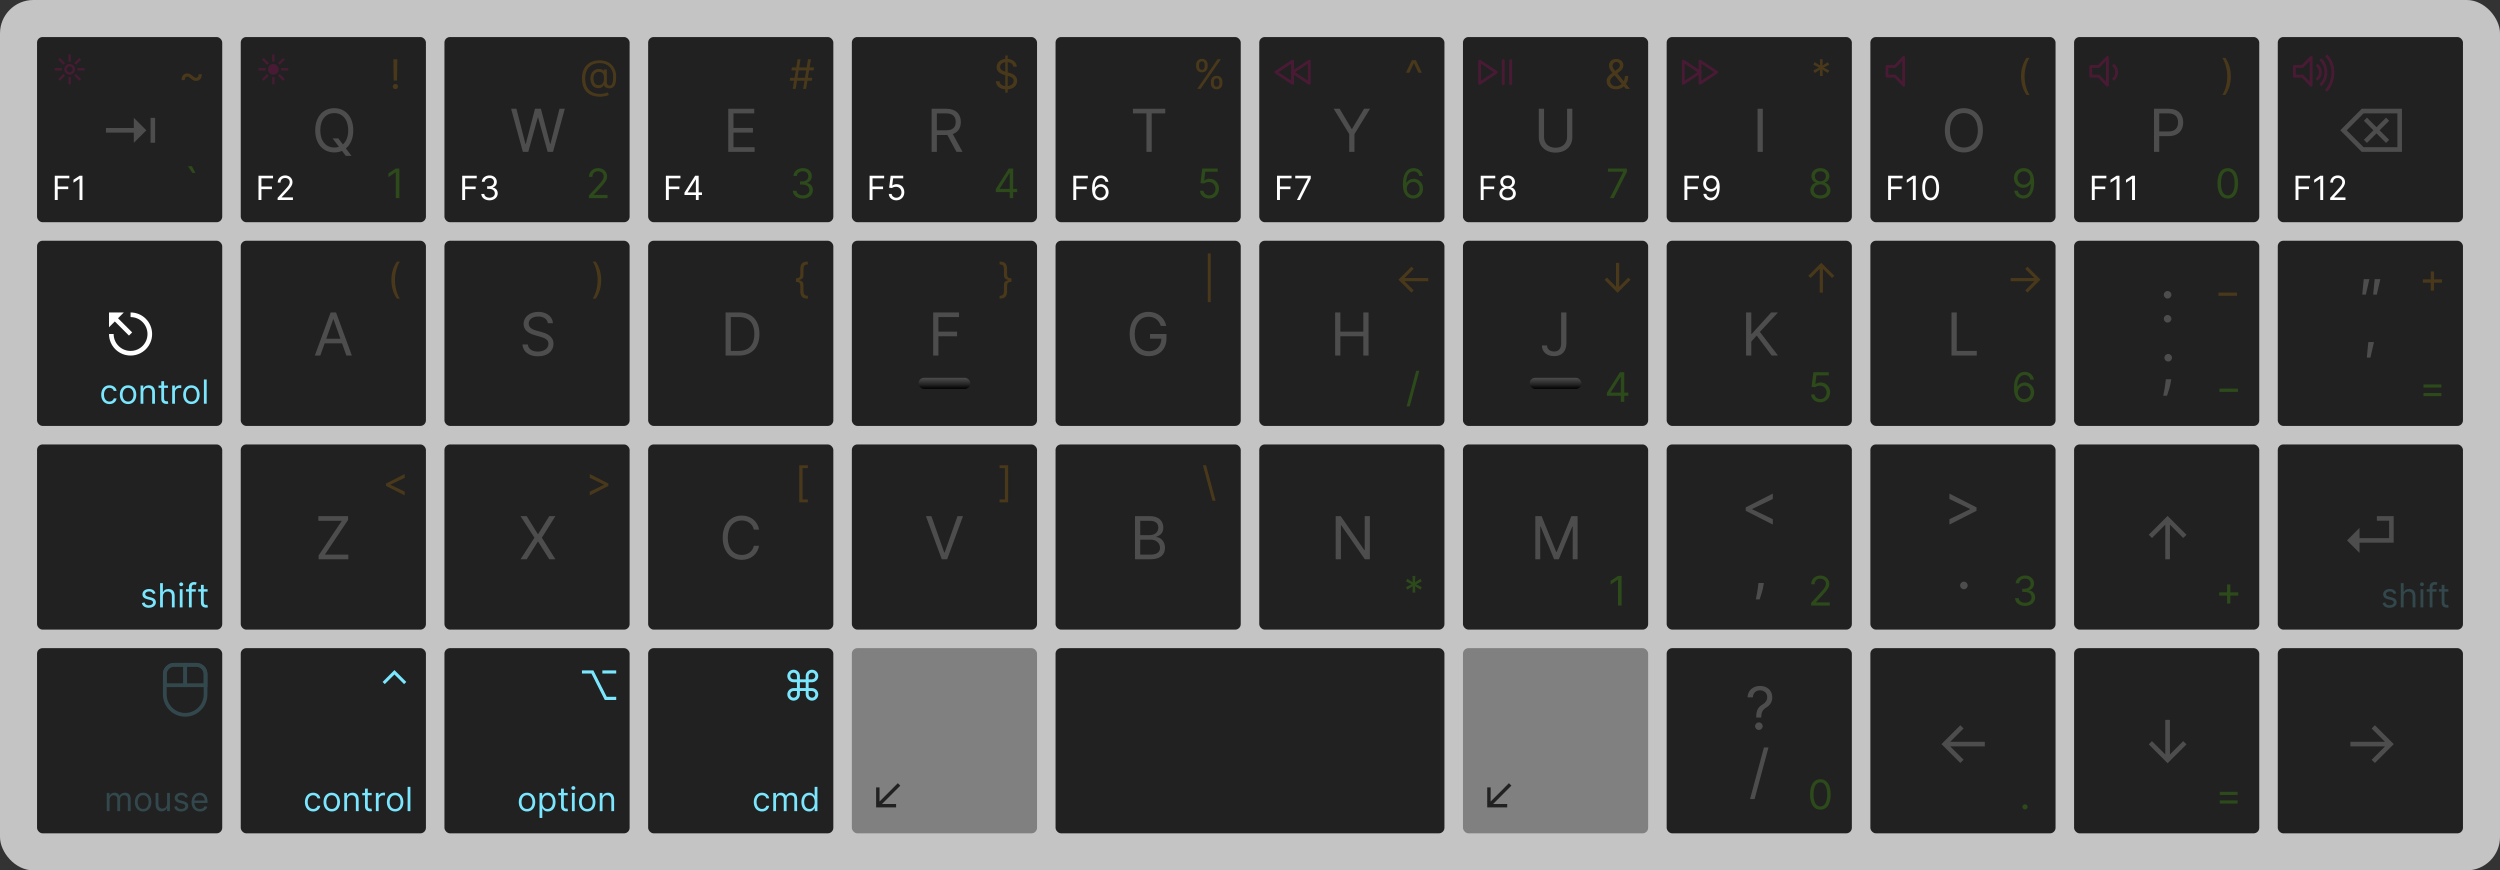 <svg width="1350" height="470" viewBox="0 0 1350 470" fill="none" xmlns="http://www.w3.org/2000/svg">
<rect x="0" y="0" width="1350" height="470" fill="#333333" stroke="none"/>
<rect width="1350" height="470" rx="18" fill="#C4C4C4"/>
<rect x="790" y="130" width="100" height="100" rx="3" fill="#212121"/>
<path opacity="0.2" d="M843.04 168.727V185.364C843.04 188.261 841.653 189.818 839.222 189.818C837.006 189.818 835.403 188.523 835.403 186.545H832.631C832.631 190.125 835.403 192.318 839.222 192.318C843.267 192.318 845.858 189.83 845.858 185.364V168.727H843.04Z" fill="white"/>
<path opacity="0.2" d="M874.364 142H872.646V154.844L867.692 149.891L866.505 151.094L873.505 158.094L880.521 151.094L879.302 149.891L874.364 154.844V142Z" fill="#EF9E00"/>
<path opacity="0.2" d="M867.724 213.719H875.255V217H877.099V213.719H879.286V212H877.099V201H874.755L867.724 212.125V213.719ZM875.255 212H869.817V211.875L875.13 203.469H875.255V212Z" fill="#5CF300"/>
<rect x="826" y="204" width="28" height="6" rx="3" fill="url(#paint0_linear_16_2146)"/>
<rect x="460" y="130" width="100" height="100" rx="3" fill="#212121"/>
<path opacity="0.2" d="M503.928 192H506.746V181.591H516.837V179.091H506.746V171.227H517.882V168.727H503.928V192Z" fill="white"/>
<path opacity="0.2" d="M539.765 141.25V142.781C541.577 142.781 542.14 143.609 542.14 145.437V148.562C542.14 149.836 542.538 150.781 544.327 151.133V151.367C542.538 151.719 542.14 152.664 542.14 153.937V157.062C542.14 158.891 541.577 159.719 539.765 159.719V161.25C542.827 161.25 543.827 159.938 543.827 157.062V154.562C543.827 152.852 544.429 152.187 546.171 152.187V150.312C544.429 150.312 543.827 149.648 543.827 147.937V145.437C543.827 142.562 542.827 141.25 539.765 141.25Z" fill="#EF9E00"/>
<rect x="496" y="204" width="28" height="6" rx="3" fill="url(#paint1_linear_16_2146)"/>
<rect x="350" y="350" width="100" height="100" rx="3" fill="#212121"/>
<path d="M428.536 378.359C430.411 378.359 431.935 376.836 431.942 374.969V373.156H435.083V374.969C435.075 376.836 436.599 378.359 438.474 378.359C440.341 378.359 441.864 376.836 441.864 374.969C441.864 373.094 440.341 371.57 438.474 371.562H436.677V368.422H438.474C440.341 368.43 441.864 366.906 441.864 365.031C441.864 363.164 440.341 361.641 438.474 361.641C436.599 361.641 435.075 363.164 435.083 365.031V366.828H431.942V365.031C431.935 363.164 430.411 361.641 428.536 361.641C426.669 361.641 425.146 363.164 425.146 365.031C425.146 366.906 426.669 368.43 428.536 368.422H430.349V371.562H428.536C426.669 371.57 425.146 373.094 425.146 374.969C425.146 376.836 426.669 378.359 428.536 378.359ZM428.536 376.766C427.544 376.766 426.739 375.961 426.739 374.969C426.739 373.969 427.544 373.164 428.536 373.156H430.349V374.969C430.341 375.961 429.536 376.766 428.536 376.766ZM428.536 366.828C427.544 366.836 426.739 366.031 426.739 365.031C426.739 364.039 427.544 363.234 428.536 363.234C429.536 363.234 430.341 364.039 430.349 365.031V366.828H428.536ZM438.474 376.766C437.474 376.766 436.669 375.961 436.677 374.969V373.156H438.474C439.466 373.164 440.271 373.969 440.271 374.969C440.271 375.961 439.466 376.766 438.474 376.766ZM436.677 366.828V365.031C436.669 364.039 437.474 363.234 438.474 363.234C439.466 363.234 440.271 364.039 440.271 365.031C440.271 366.031 439.466 366.836 438.474 366.828H436.677ZM431.942 371.562V368.422H435.083V371.562H431.942Z" fill="#7AE7FF"/>
<path d="M411.49 438.205C413.664 438.205 415.096 436.875 415.351 435.136H413.843C413.561 436.21 412.667 436.849 411.49 436.849C409.701 436.849 408.55 435.366 408.55 433.091C408.55 430.866 409.726 429.409 411.49 429.409C412.82 429.409 413.613 430.227 413.843 431.122H415.351C415.096 429.281 413.536 428.054 411.465 428.054C408.806 428.054 407.042 430.151 407.042 433.142C407.042 436.082 408.729 438.205 411.49 438.205ZM417.556 438H419.065V431.864C419.065 430.425 420.113 429.409 421.289 429.409C422.434 429.409 423.233 430.157 423.233 431.276V438H424.767V431.608C424.767 430.342 425.559 429.409 426.94 429.409C428.014 429.409 428.934 429.978 428.934 431.429V438H430.443V431.429C430.443 429.121 429.203 428.054 427.451 428.054C426.045 428.054 425.016 428.7 424.511 429.716H424.409C423.923 428.668 423.066 428.054 421.775 428.054C420.497 428.054 419.551 428.668 419.142 429.716H419.014V428.182H417.556V438ZM436.908 438.205C438.8 438.205 439.44 437.028 439.772 436.491H439.951V438H441.408V424.909H439.9V429.741H439.772C439.44 429.23 438.852 428.054 436.934 428.054C434.454 428.054 432.741 430.023 432.741 433.116C432.741 436.236 434.454 438.205 436.908 438.205ZM437.113 436.849C435.221 436.849 434.249 435.188 434.249 433.091C434.249 431.02 435.195 429.409 437.113 429.409C438.954 429.409 439.925 430.892 439.925 433.091C439.925 435.315 438.928 436.849 437.113 436.849Z" fill="#7AE7FF"/>
<rect x="240" y="350" width="100" height="100" rx="3" fill="#212121"/>
<path d="M314.253 363.719H319.378L326.597 378H332.753V376.281H327.628L320.409 362H314.253V363.719ZM325.269 362V363.719H332.753V362H325.269Z" fill="#7AE7FF"/>
<path d="M284.58 438.205C287.239 438.205 289.029 436.185 289.029 433.142C289.029 430.074 287.239 428.054 284.58 428.054C281.921 428.054 280.131 430.074 280.131 433.142C280.131 436.185 281.921 438.205 284.58 438.205ZM284.58 436.849C282.56 436.849 281.64 435.111 281.64 433.142C281.64 431.173 282.56 429.409 284.58 429.409C286.6 429.409 287.521 431.173 287.521 433.142C287.521 435.111 286.6 436.849 284.58 436.849ZM291.332 441.682H292.84V436.491H292.968C293.301 437.028 293.94 438.205 295.832 438.205C298.286 438.205 299.999 436.236 299.999 433.116C299.999 430.023 298.286 428.054 295.806 428.054C293.889 428.054 293.301 429.23 292.968 429.741H292.789V428.182H291.332V441.682ZM292.815 433.091C292.815 430.892 293.786 429.409 295.627 429.409C297.545 429.409 298.491 431.02 298.491 433.091C298.491 435.188 297.519 436.849 295.627 436.849C293.812 436.849 292.815 435.315 292.815 433.091ZM306.57 428.182H304.474V425.83H302.965V428.182H301.482V429.46H302.965V435.597C302.965 437.31 304.346 438.128 305.624 438.128C306.187 438.128 306.545 438.026 306.749 437.949L306.443 436.594C306.315 436.619 306.11 436.67 305.778 436.67C305.113 436.67 304.474 436.466 304.474 435.188V429.46H306.57V428.182ZM308.84 438H310.348V428.182H308.84V438ZM309.607 426.545C310.195 426.545 310.681 426.085 310.681 425.523C310.681 424.96 310.195 424.5 309.607 424.5C309.019 424.5 308.533 424.96 308.533 425.523C308.533 426.085 309.019 426.545 309.607 426.545ZM317.1 438.205C319.759 438.205 321.549 436.185 321.549 433.142C321.549 430.074 319.759 428.054 317.1 428.054C314.441 428.054 312.651 430.074 312.651 433.142C312.651 436.185 314.441 438.205 317.1 438.205ZM317.1 436.849C315.08 436.849 314.159 435.111 314.159 433.142C314.159 431.173 315.08 429.409 317.1 429.409C319.12 429.409 320.04 431.173 320.04 433.142C320.04 435.111 319.12 436.849 317.1 436.849ZM325.36 432.094C325.36 430.381 326.421 429.409 327.866 429.409C329.265 429.409 330.116 430.323 330.116 431.864V438H331.624V431.761C331.624 429.256 330.288 428.054 328.3 428.054C326.817 428.054 325.897 428.719 325.437 429.716H325.309V428.182H323.851V438H325.36V432.094Z" fill="#7AE7FF"/>
<rect x="130" y="350" width="100" height="100" rx="3" fill="#212121"/>
<path d="M207.776 369.437L212.995 364.234L218.214 369.437L219.401 368.25L212.995 361.844L206.589 368.25L207.776 369.437Z" fill="#7AE7FF"/>
<path d="M169.096 438.205C171.269 438.205 172.701 436.875 172.957 435.136H171.448C171.167 436.21 170.272 436.849 169.096 436.849C167.306 436.849 166.156 435.366 166.156 433.091C166.156 430.866 167.332 429.409 169.096 429.409C170.425 429.409 171.218 430.227 171.448 431.122H172.957C172.701 429.281 171.141 428.054 169.07 428.054C166.411 428.054 164.647 430.151 164.647 433.142C164.647 436.082 166.335 438.205 169.096 438.205ZM179.151 438.205C181.81 438.205 183.599 436.185 183.599 433.142C183.599 430.074 181.81 428.054 179.151 428.054C176.491 428.054 174.702 430.074 174.702 433.142C174.702 436.185 176.491 438.205 179.151 438.205ZM179.151 436.849C177.131 436.849 176.21 435.111 176.21 433.142C176.21 431.173 177.131 429.409 179.151 429.409C181.17 429.409 182.091 431.173 182.091 433.142C182.091 435.111 181.17 436.849 179.151 436.849ZM187.411 432.094C187.411 430.381 188.472 429.409 189.916 429.409C191.316 429.409 192.166 430.323 192.166 431.864V438H193.675V431.761C193.675 429.256 192.339 428.054 190.351 428.054C188.868 428.054 187.948 428.719 187.487 429.716H187.36V428.182H185.902V438H187.411V432.094ZM200.701 428.182H198.605V425.83H197.096V428.182H195.613V429.46H197.096V435.597C197.096 437.31 198.477 438.128 199.755 438.128C200.318 438.128 200.676 438.026 200.88 437.949L200.574 436.594C200.446 436.619 200.241 436.67 199.909 436.67C199.244 436.67 198.605 436.466 198.605 435.188V429.46H200.701V428.182ZM202.971 438H204.479V431.787C204.479 430.457 205.527 429.486 206.959 429.486C207.362 429.486 207.777 429.562 207.88 429.588V428.054C207.707 428.041 207.311 428.028 207.087 428.028C205.911 428.028 204.888 428.693 204.53 429.665H204.428V428.182H202.971V438ZM213.358 438.205C216.017 438.205 217.806 436.185 217.806 433.142C217.806 430.074 216.017 428.054 213.358 428.054C210.699 428.054 208.909 430.074 208.909 433.142C208.909 436.185 210.699 438.205 213.358 438.205ZM213.358 436.849C211.338 436.849 210.417 435.111 210.417 433.142C210.417 431.173 211.338 429.409 213.358 429.409C215.377 429.409 216.298 431.173 216.298 433.142C216.298 435.111 215.377 436.849 213.358 436.849ZM221.618 424.909H220.109V438H221.618V424.909Z" fill="#7AE7FF"/>
<rect x="20" y="240" width="100" height="100" rx="3" fill="#212121"/>
<path d="M83.999 320.381C83.526 318.987 82.465 318.054 80.522 318.054C78.451 318.054 76.917 319.23 76.917 320.892C76.917 322.247 77.722 323.155 79.525 323.577L81.161 323.96C82.152 324.19 82.619 324.663 82.619 325.341C82.619 326.185 81.724 326.875 80.317 326.875C79.084 326.875 78.31 326.344 78.042 325.29L76.61 325.648C76.962 327.316 78.336 328.205 80.343 328.205C82.625 328.205 84.178 326.958 84.178 325.264C84.178 323.896 83.322 323.033 81.57 322.605L80.113 322.247C78.95 321.96 78.425 321.57 78.425 320.815C78.425 319.972 79.32 319.358 80.522 319.358C81.839 319.358 82.382 320.087 82.644 320.764L83.999 320.381ZM87.958 322.094C87.958 320.381 89.051 319.409 90.54 319.409C91.959 319.409 92.816 320.304 92.816 321.864V328H94.324V321.761C94.324 319.237 92.982 318.054 90.975 318.054C89.428 318.054 88.546 318.7 88.085 319.716H87.958V314.909H86.449V328H87.958V322.094ZM97.084 328H98.592V318.182H97.084V328ZM97.851 316.545C98.439 316.545 98.925 316.085 98.925 315.523C98.925 314.96 98.439 314.5 97.851 314.5C97.263 314.5 96.777 314.96 96.777 315.523C96.777 316.085 97.263 316.545 97.851 316.545ZM105.727 318.182H103.529V317.185C103.529 316.213 103.938 315.702 104.935 315.702C105.369 315.702 105.625 315.804 105.779 315.855L106.213 314.551C105.983 314.449 105.523 314.295 104.781 314.295C103.375 314.295 102.02 315.139 102.02 316.827V318.182H100.435V319.46H102.02V328H103.529V319.46H105.727V318.182ZM112.112 318.182H110.015V315.83H108.506V318.182H107.023V319.46H108.506V325.597C108.506 327.31 109.887 328.128 111.165 328.128C111.728 328.128 112.086 328.026 112.29 327.949L111.984 326.594C111.856 326.619 111.651 326.67 111.319 326.67C110.654 326.67 110.015 326.466 110.015 325.188V319.46H112.112V318.182Z" fill="#7AE7FF"/>
<rect x="1230" y="240" width="100" height="100" rx="3" fill="#212121"/>
<path opacity="0.2" d="M1274.14 298.568V293.045H1292.58V278.727H1283.51V281.182H1290.12V290.591H1274.14V285.068L1267.39 291.818L1274.14 298.568Z" fill="white"/>
<path opacity="0.2" d="M1294 320.381C1293.53 318.987 1292.47 318.054 1290.52 318.054C1288.45 318.054 1286.92 319.23 1286.92 320.892C1286.92 322.247 1287.72 323.155 1289.52 323.577L1291.16 323.96C1292.15 324.19 1292.62 324.663 1292.62 325.341C1292.62 326.185 1291.72 326.875 1290.32 326.875C1289.08 326.875 1288.31 326.344 1288.04 325.29L1286.61 325.648C1286.96 327.316 1288.34 328.205 1290.34 328.205C1292.62 328.205 1294.18 326.958 1294.18 325.264C1294.18 323.896 1293.32 323.033 1291.57 322.605L1290.11 322.247C1288.95 321.96 1288.43 321.57 1288.43 320.815C1288.43 319.972 1289.32 319.358 1290.52 319.358C1291.84 319.358 1292.38 320.087 1292.64 320.764L1294 320.381ZM1297.96 322.094C1297.96 320.381 1299.05 319.409 1300.54 319.409C1301.96 319.409 1302.82 320.304 1302.82 321.864V328H1304.32V321.761C1304.32 319.237 1302.98 318.054 1300.97 318.054C1299.43 318.054 1298.55 318.7 1298.09 319.716H1297.96V314.909H1296.45V328H1297.96V322.094ZM1307.08 328H1308.59V318.182H1307.08V328ZM1307.85 316.545C1308.44 316.545 1308.92 316.085 1308.92 315.523C1308.92 314.96 1308.44 314.5 1307.85 314.5C1307.26 314.5 1306.78 314.96 1306.78 315.523C1306.78 316.085 1307.26 316.545 1307.85 316.545ZM1315.73 318.182H1313.53V317.185C1313.53 316.213 1313.94 315.702 1314.93 315.702C1315.37 315.702 1315.63 315.804 1315.78 315.855L1316.21 314.551C1315.98 314.449 1315.52 314.295 1314.78 314.295C1313.38 314.295 1312.02 315.139 1312.02 316.827V318.182H1310.43V319.46H1312.02V328H1313.53V319.46H1315.73V318.182ZM1322.11 318.182H1320.01V315.83H1318.51V318.182H1317.02V319.46H1318.51V325.597C1318.51 327.31 1319.89 328.128 1321.17 328.128C1321.73 328.128 1322.09 328.026 1322.29 327.949L1321.98 326.594C1321.86 326.619 1321.65 326.67 1321.32 326.67C1320.65 326.67 1320.01 326.466 1320.01 325.188V319.46H1322.11V318.182Z" fill="#7AE7FF"/>
<rect x="1230" y="350" width="100" height="100" rx="3" fill="#212121"/>
<path opacity="0.2" d="M1282.44 412L1292.62 401.818L1282.44 391.636L1280.69 393.386L1287.89 400.568H1269.23V403.068H1287.89L1280.69 410.273L1282.44 412Z" fill="white"/>
<rect x="790" y="240" width="100" height="100" rx="3" fill="#212121"/>
<path opacity="0.2" d="M829.084 278.727V302H831.72V284.318H831.947L839.22 302H841.766L849.038 284.318H849.266V302H851.902V278.727H848.538L840.629 298.045H840.357L832.447 278.727H829.084Z" fill="white"/>
<path opacity="0.2" d="M875.668 311H873.73L869.73 313.656V315.625L873.637 313.031H873.73V327H875.668V311Z" fill="#5CF300"/>
<rect x="790" y="20" width="100" height="100" rx="3" fill="#212121"/>
<path opacity="0.2" d="M846.232 58.727V73.909C846.232 77.318 843.891 79.773 840.004 79.773C836.118 79.773 833.777 77.318 833.777 73.909V58.727H830.959V74.136C830.959 78.909 834.527 82.409 840.004 82.409C845.482 82.409 849.05 78.909 849.05 74.136V58.727H846.232Z" fill="white"/>
<path opacity="0.2" d="M872.683 48.219C874.151 48.219 875.792 47.703 876.831 46.641L877.964 48H880.183L877.972 45.305C878.573 44.531 879.245 43.234 879.245 41H877.464C877.464 42.094 877.214 43.062 876.8 43.867L873.323 39.625L874.495 38.75C875.808 37.781 876.62 36.719 876.62 35.188C876.62 33.406 875.151 31.844 872.745 31.844C870.401 31.844 868.87 33.312 868.87 35.469C868.87 36.891 869.644 37.984 870.745 39.312C868.878 40.609 867.589 41.812 867.589 43.75C867.589 46.344 869.526 48.219 872.683 48.219ZM875.729 45.305C874.847 46.133 873.729 46.594 872.62 46.594C870.714 46.594 869.464 45.25 869.464 43.75C869.464 43.312 869.87 42.188 871.308 41.125L871.901 40.688L875.729 45.305ZM872.19 38.25C871.409 37.297 870.745 36.391 870.745 35.5C870.745 34.5 871.589 33.438 872.808 33.438C873.964 33.438 874.745 34.375 874.745 35.188C874.745 36.281 874.151 36.875 873.245 37.469L872.19 38.25Z" fill="#EF9E00"/>
<path opacity="0.2" d="M869.372 107H871.403L878.528 92.812V91H868.278V92.719H876.528V92.844L869.372 107Z" fill="#5CF300"/>
<path d="M799.585 108H801.17V102.145H806.847V100.739H801.17V96.315H807.435V94.909H799.585V108ZM814.113 108.179C816.727 108.179 818.549 106.651 818.562 104.523C818.549 102.867 817.443 101.461 816.03 101.199V101.122C817.258 100.803 818.063 99.601 818.076 98.207C818.063 96.213 816.388 94.73 814.113 94.73C811.812 94.73 810.137 96.213 810.15 98.207C810.137 99.601 810.942 100.803 812.195 101.122V101.199C810.757 101.461 809.651 102.867 809.664 104.523C809.651 106.651 811.473 108.179 814.113 108.179ZM814.113 106.773C812.317 106.773 811.211 105.852 811.224 104.446C811.211 102.969 812.432 101.915 814.113 101.915C815.768 101.915 816.989 102.969 817.002 104.446C816.989 105.852 815.883 106.773 814.113 106.773ZM814.113 100.56C812.681 100.56 811.671 99.665 811.684 98.31C811.671 96.98 812.643 96.111 814.113 96.111C815.557 96.111 816.529 96.98 816.542 98.31C816.529 99.665 815.519 100.56 814.113 100.56Z" fill="white"/>
<rect x="350" y="130" width="100" height="100" rx="3" fill="#212121"/>
<path opacity="0.2" d="M399 192C406.091 192 410.091 187.591 410.091 180.318C410.091 173.091 406.091 168.727 399.318 168.727H391.818V192H399ZM394.636 189.5V171.227H399.136C404.591 171.227 407.364 174.682 407.364 180.318C407.364 186 404.591 189.5 398.818 189.5H394.636Z" fill="white"/>
<path opacity="0.2" d="M436.233 161.25V159.719C434.421 159.719 433.858 158.891 433.858 157.062V153.937C433.858 152.664 433.46 151.719 431.671 151.367V151.133C433.46 150.781 433.858 149.836 433.858 148.562V145.437C433.858 143.609 434.421 142.781 436.233 142.781V141.25C433.171 141.25 432.171 142.562 432.171 145.437V147.937C432.171 149.648 431.569 150.312 429.827 150.312V152.187C431.569 152.187 432.171 152.852 432.171 154.562V157.062C432.171 159.938 433.171 161.25 436.233 161.25Z" fill="#EF9E00"/>
<rect x="350" y="240" width="100" height="100" rx="3" fill="#212121"/>
<path opacity="0.2" d="M409.905 286C409.041 281.227 405.223 278.409 400.541 278.409C394.587 278.409 390.268 283 390.268 290.364C390.268 297.727 394.587 302.318 400.541 302.318C405.223 302.318 409.041 299.5 409.905 294.727H407.087C406.405 297.955 403.632 299.682 400.541 299.682C396.314 299.682 392.996 296.409 392.996 290.364C392.996 284.318 396.314 281.045 400.541 281.045C403.632 281.045 406.405 282.773 407.087 286H409.905Z" fill="white"/>
<path opacity="0.2" d="M431.608 271.25H436.233V269.719H433.358V252.781H436.233V251.25H431.608V271.25Z" fill="#EF9E00"/>
<rect x="350" y="20" width="100" height="100" rx="3" fill="#212121"/>
<path opacity="0.2" d="M393.256 82H407.483V79.5H396.074V71.591H406.574V69.091H396.074V61.227H407.301V58.727H393.256V82Z" fill="white"/>
<path opacity="0.2" d="M433.717 48H435.279L436.006 43.562H438.373L438.623 42H436.264L436.92 38H439.311L439.561 36.438H437.178L437.904 32H436.342L435.615 36.438H431.553L432.279 32H430.717L429.99 36.438H427.623L427.373 38H429.732L429.076 42H426.686L426.436 43.562H428.818L428.092 48H429.654L430.381 43.562H434.443L433.717 48ZM430.639 42L431.295 38H435.357L434.701 42H430.639Z" fill="#EF9E00"/>
<path opacity="0.2" d="M433.559 107.219C436.66 107.219 438.965 105.273 438.965 102.656C438.965 100.625 437.762 99.148 435.746 98.812V98.688C437.363 98.195 438.371 96.867 438.371 95.062C438.371 92.797 436.582 90.781 433.621 90.781C430.855 90.781 428.559 92.484 428.465 95H430.34C430.41 93.406 431.926 92.469 433.59 92.469C435.355 92.469 436.496 93.539 436.496 95.156C436.496 96.844 435.176 97.938 433.277 97.938H431.996V99.656H433.277C435.707 99.656 437.059 100.891 437.059 102.656C437.059 104.352 435.582 105.5 433.527 105.5C431.676 105.5 430.207 104.547 430.09 103H428.121C428.238 105.516 430.457 107.219 433.559 107.219Z" fill="#5CF300"/>
<path d="M359.585 108H361.17V102.145H366.847V100.739H361.17V96.315H367.435V94.909H359.585V108ZM369.613 105.315H375.775V108H377.283V105.315H379.073V103.909H377.283V94.909H375.366L369.613 104.011V105.315ZM375.775 103.909H371.326V103.807L375.672 96.929H375.775V103.909Z" fill="white"/>
<rect x="1010" y="350" width="100" height="100" rx="3" fill="#212121"/>
<path opacity="0.2" d="M1058.58 412L1060.33 410.25L1053.12 403.068H1071.78V400.568H1053.12L1060.33 393.364L1058.58 391.636L1048.39 401.818L1058.58 412Z" fill="white"/>
<path opacity="0.2" d="M1093.5 437.125C1094.28 437.125 1094.91 436.492 1094.91 435.719C1094.91 434.945 1094.28 434.312 1093.5 434.312C1092.73 434.312 1092.1 434.945 1092.1 435.719C1092.1 436.492 1092.73 437.125 1093.5 437.125Z" fill="#5CF300"/>
<rect x="1010" y="130" width="100" height="100" rx="3" fill="#212121"/>
<path opacity="0.2" d="M1053.82 192H1067.45V189.5H1056.64V168.727H1053.82V192Z" fill="white"/>
<path opacity="0.2" d="M1094.83 158L1101.83 151L1094.83 144L1093.63 145.203L1098.58 150.141H1085.75V151.859H1098.58L1093.63 156.812L1094.83 158Z" fill="#EF9E00"/>
<path opacity="0.2" d="M1093.1 217.219C1096.34 217.258 1098.45 214.82 1098.45 211.844C1098.45 208.75 1096.16 206.531 1093.42 206.531C1091.77 206.531 1090.35 207.336 1089.48 208.656H1089.35C1089.36 204.758 1090.88 202.5 1093.35 202.5C1095.04 202.5 1096.06 203.562 1096.42 205H1098.32C1097.93 202.516 1096.04 200.781 1093.35 200.781C1089.75 200.781 1087.54 203.969 1087.54 209.625C1087.54 215.539 1090.48 217.188 1093.1 217.219ZM1093.1 215.5C1091.1 215.5 1089.63 213.789 1089.64 211.875C1089.64 209.961 1091.18 208.25 1093.17 208.25C1095.13 208.25 1096.57 209.859 1096.57 211.844C1096.57 213.875 1095.07 215.5 1093.1 215.5Z" fill="#5CF300"/>
<rect x="1010" y="20" width="100" height="100" rx="3" fill="#212121"/>
<path opacity="0.2" d="M1070.77 70.364C1070.77 63 1066.45 58.409 1060.49 58.409C1054.54 58.409 1050.22 63 1050.22 70.364C1050.22 77.727 1054.54 82.318 1060.49 82.318C1066.45 82.318 1070.77 77.727 1070.77 70.364ZM1068.04 70.364C1068.04 76.409 1064.72 79.682 1060.49 79.682C1056.27 79.682 1052.95 76.409 1052.95 70.364C1052.95 64.318 1056.27 61.045 1060.49 61.045C1064.72 61.045 1068.04 64.318 1068.04 70.364Z" fill="white"/>
<path opacity="0.2" d="M1091.36 41.25C1091.36 45.188 1092.42 48.469 1094.33 51.25H1095.95C1094.45 49.188 1093.26 44.969 1093.26 41.25C1093.26 37.531 1094.45 33.312 1095.95 31.25H1094.33C1092.42 34.031 1091.36 37.312 1091.36 41.25Z" fill="#EF9E00"/>
<path opacity="0.2" d="M1092.89 90.781C1089.64 90.742 1087.54 93.188 1087.54 96.125C1087.54 99.219 1089.82 101.438 1092.57 101.438C1094.23 101.438 1095.64 100.625 1096.51 99.312H1096.64C1096.64 103.25 1095.1 105.5 1092.64 105.5C1090.95 105.5 1089.92 104.437 1089.57 102.969H1087.67C1088.04 105.5 1089.95 107.219 1092.64 107.219C1096.23 107.219 1098.45 104.031 1098.45 98.344C1098.45 92.469 1095.51 90.812 1092.89 90.781ZM1092.89 92.5C1094.89 92.5 1096.35 94.219 1096.35 96.094C1096.35 98 1094.79 99.719 1092.82 99.719C1090.85 99.719 1089.42 98.125 1089.42 96.125C1089.42 94.125 1090.92 92.5 1092.89 92.5Z" fill="#5CF300"/>
<path d="M1019.59 108H1021.17V102.145H1026.85V100.739H1021.17V96.315H1027.43V94.909H1019.59V108ZM1034.52 94.909H1032.94L1029.66 97.082V98.693L1032.86 96.571H1032.94V108H1034.52V94.909ZM1042.56 108.179C1045.45 108.179 1047.11 105.731 1047.11 101.455C1047.11 97.21 1045.42 94.73 1042.56 94.73C1039.69 94.73 1038.01 97.21 1038.01 101.455C1038.01 105.731 1039.67 108.179 1042.56 108.179ZM1042.56 106.773C1040.65 106.773 1039.54 104.862 1039.54 101.455C1039.54 98.054 1040.66 96.111 1042.56 96.111C1044.45 96.111 1045.57 98.054 1045.57 101.455C1045.57 104.862 1044.46 106.773 1042.56 106.773Z" fill="white"/>
<rect x="570" y="350" width="210" height="100" rx="3" fill="#212121"/>
<rect x="570" y="130" width="100" height="100" rx="3" fill="#212121"/>
<path opacity="0.2" d="M626.837 176H629.746C628.882 171.5 625.109 168.409 620.2 168.409C614.234 168.409 610.018 173 610.018 180.364C610.018 187.727 614.2 192.318 620.382 192.318C625.928 192.318 629.882 188.625 629.882 182.864V180.364H621.018V182.864H627.155C627.075 187.045 624.325 189.682 620.382 189.682C616.064 189.682 612.746 186.409 612.746 180.364C612.746 174.318 616.064 171.045 620.2 171.045C623.564 171.045 625.848 172.943 626.837 176Z" fill="white"/>
<path opacity="0.2" d="M653.776 136.844H652.214V163.156H653.776V136.844Z" fill="#EF9E00"/>
<rect x="570" y="240" width="100" height="100" rx="3" fill="#212121"/>
<path opacity="0.2" d="M612.912 302H621.321C626.821 302 629.094 299.318 629.094 295.818C629.094 292.136 626.548 290.136 624.412 290V289.773C626.412 289.227 628.185 287.909 628.185 284.909C628.185 281.5 625.912 278.727 621.048 278.727H612.912V302ZM615.73 299.5V291.409H621.457C624.503 291.409 626.412 293.455 626.412 295.818C626.412 297.864 625.003 299.5 621.321 299.5H615.73ZM615.73 288.955V281.227H621.048C624.139 281.227 625.503 282.864 625.503 284.909C625.503 287.364 623.503 288.955 620.957 288.955H615.73Z" fill="white"/>
<path opacity="0.2" d="M649.579 251.25L654.735 270.406H656.423L651.267 251.25H649.579Z" fill="#EF9E00"/>
<rect x="570" y="20" width="100" height="100" rx="3" fill="#212121"/>
<path opacity="0.2" d="M611.78 61.227H619.098V82H621.916V61.227H629.234V58.727H611.78V61.227Z" fill="white"/>
<path opacity="0.2" d="M653.875 45C653.875 46.75 654.969 48.219 657 48.219C659 48.219 660.094 46.75 660.094 45V44.156C660.094 42.406 659.031 40.938 657 40.938C655 40.938 653.875 42.406 653.875 44.156V45ZM645.906 35.844C645.906 37.594 647 39.062 649.031 39.062C651.031 39.062 652.125 37.594 652.125 35.844V35C652.125 33.25 651.062 31.781 649.031 31.781C647.031 31.781 645.906 33.25 645.906 35V35.844ZM646.5 48H648.281L659.281 32H657.5L646.5 48ZM655.469 44.156C655.469 43.188 655.906 42.281 657 42.281C658.125 42.281 658.5 43.188 658.5 44.156V45C658.5 45.969 658.094 46.875 657 46.875C655.875 46.875 655.469 45.969 655.469 45V44.156ZM647.5 35C647.5 34.031 647.938 33.125 649.031 33.125C650.156 33.125 650.531 34.031 650.531 35V35.844C650.531 36.812 650.125 37.719 649.031 37.719C647.906 37.719 647.5 36.812 647.5 35.844V35Z" fill="#EF9E00"/>
<path opacity="0.2" d="M652.964 107.219C656.011 107.219 658.245 104.969 658.245 101.906C658.245 98.805 656.089 96.531 653.151 96.531C652.073 96.531 651.026 96.914 650.37 97.438H650.276L650.839 92.719H657.526V91H649.214L648.245 98.875L650.058 99.094C650.722 98.617 651.854 98.273 652.839 98.281C654.878 98.297 656.37 99.844 656.37 101.937C656.37 103.992 654.933 105.5 652.964 105.5C651.323 105.5 650.019 104.445 649.87 103H647.995C648.112 105.438 650.214 107.219 652.964 107.219Z" fill="#5CF300"/>
<path d="M579.585 108H581.17V102.145H586.847V100.739H581.17V96.315H587.435V94.909H579.585V108ZM594.266 108.179C596.912 108.211 598.638 106.217 598.638 103.781C598.638 101.25 596.765 99.435 594.522 99.435C593.173 99.435 592.016 100.093 591.3 101.173H591.198C591.204 97.984 592.444 96.136 594.471 96.136C595.851 96.136 596.682 97.006 596.976 98.182H598.536C598.216 96.149 596.67 94.73 594.471 94.73C591.524 94.73 589.715 97.338 589.715 101.966C589.715 106.805 592.118 108.153 594.266 108.179ZM594.266 106.773C592.623 106.773 591.422 105.373 591.428 103.807C591.434 102.241 592.694 100.841 594.317 100.841C595.922 100.841 597.104 102.158 597.104 103.781C597.104 105.443 595.871 106.773 594.266 106.773Z" fill="white"/>
<rect x="130" y="130" width="100" height="100" rx="3" fill="#212121"/>
<path opacity="0.2" d="M172.96 192L175.301 185.409H184.71L187.051 192H190.006L181.46 168.727H178.551L170.006 192H172.96ZM176.188 182.909L179.915 172.409H180.097L183.824 182.909H176.188Z" fill="white"/>
<path opacity="0.2" d="M211.358 151.25C211.358 155.188 212.421 158.469 214.327 161.25H215.952C214.452 159.188 213.265 154.969 213.265 151.25C213.265 147.531 214.452 143.312 215.952 141.25H214.327C212.421 144.031 211.358 147.312 211.358 151.25Z" fill="#EF9E00"/>
<rect x="130" y="240" width="100" height="100" rx="3" fill="#212121"/>
<path opacity="0.2" d="M172.045 302H188.091V299.5H175.409L187.955 280.773V278.727H171.909V281.227H184.591L172.045 299.955V302Z" fill="white"/>
<path opacity="0.2" d="M208.468 262.375L218.53 267.5V265.5L210.874 261.812V261.688L218.53 258V256L208.468 261.125V262.375Z" fill="#EF9E00"/>
<rect x="130" y="20" width="100" height="100" rx="3" fill="#212121"/>
<path opacity="0.2" d="M190.767 70.364C190.767 63 186.449 58.409 180.494 58.409C174.54 58.409 170.222 63 170.222 70.364C170.222 77.727 174.54 82.318 180.494 82.318C182.017 82.318 183.426 82.023 184.688 81.454L186.722 84.182H189.812L186.778 80.148C189.256 78.114 190.767 74.727 190.767 70.364ZM179.585 74.727L183.04 79.25C182.244 79.534 181.392 79.682 180.494 79.682C176.267 79.682 172.949 76.409 172.949 70.364C172.949 64.318 176.267 61.045 180.494 61.045C184.722 61.045 188.04 64.318 188.04 70.364C188.04 73.875 186.926 76.443 185.153 77.989L182.676 74.727H179.585Z" fill="white"/>
<path opacity="0.2" d="M147.614 40.344C149.205 40.344 150.503 39.046 150.503 37.455C150.503 35.863 149.205 34.565 147.614 34.565C146.022 34.565 144.724 35.863 144.724 37.455C144.724 39.046 146.022 40.344 147.614 40.344ZM142.347 43.591L145.108 40.83L144.239 39.96L141.477 42.722L142.347 43.591ZM152.881 43.591L153.75 42.722L150.989 39.96L150.119 40.83L152.881 43.591ZM144.239 34.949L145.108 34.08L142.347 31.318L141.477 32.188L144.239 34.949ZM150.989 34.949L153.75 32.188L152.881 31.318L150.119 34.08L150.989 34.949ZM147 45.508H148.227V41.622H147V45.508ZM139.56 38.068H143.446V36.841H139.56V38.068ZM151.781 38.068H155.668V36.841H151.781V38.068ZM147 33.287H148.227V29.401H147V33.287Z" fill="#EF0182"/>
<path opacity="0.2" d="M214.563 32H212.438L212.595 43.5H214.407L214.563 32ZM213.501 48.125C214.274 48.125 214.907 47.492 214.907 46.719C214.907 45.945 214.274 45.312 213.501 45.312C212.728 45.312 212.095 45.945 212.095 46.719C212.095 47.492 212.728 48.125 213.501 48.125Z" fill="#EF9E00"/>
<path opacity="0.2" d="M215.668 91H213.73L209.73 93.656V95.625L213.637 93.031H213.73V107H215.668V91Z" fill="#5CF300"/>
<path d="M139.585 108H141.17V102.145H146.847V100.739H141.17V96.315H147.435V94.909H139.585V108ZM149.92 108H158.178V106.594H152.093V106.491L155.033 103.347C157.283 100.937 157.948 99.812 157.948 98.361C157.948 96.341 156.312 94.73 154.01 94.73C151.716 94.73 149.971 96.29 149.971 98.591H151.479C151.479 97.102 152.444 96.111 153.959 96.111C155.378 96.111 156.465 96.98 156.465 98.361C156.465 99.569 155.756 100.464 154.241 102.119L149.92 106.849V108Z" fill="white"/>
<rect x="1120" y="350" width="100" height="100" rx="3" fill="#212121"/>
<path opacity="0.2" d="M1171.76 388.727H1169.26V407.409L1162.05 400.205L1160.33 401.955L1170.51 412.136L1180.71 401.955L1178.94 400.205L1171.76 407.409V388.727Z" fill="white"/>
<path opacity="0.2" d="M1198.69 433.906H1208.31V432.219H1198.69V433.906ZM1198.69 429.281H1208.31V427.594H1198.69V429.281Z" fill="#5CF300"/>
<rect x="1120" y="240" width="100" height="100" rx="3" fill="#212121"/>
<path opacity="0.2" d="M1169.26 302H1171.76V283.318L1178.96 290.523L1180.69 288.773L1170.51 278.591L1160.3 288.773L1162.08 290.523L1169.26 283.318V302Z" fill="white"/>
<path opacity="0.2" d="M1202.62 325.906H1204.37V321.625H1208.66V319.875H1204.37V315.594H1202.62V319.875H1198.34V321.625H1202.62V325.906Z" fill="#5CF300"/>
<rect x="1120" y="20" width="100" height="100" rx="3" fill="#212121"/>
<path opacity="0.2" d="M1163.16 82H1165.98V73.5H1171.07C1176.49 73.5 1178.93 70.204 1178.93 66.091C1178.93 61.977 1176.49 58.727 1171.03 58.727H1163.16V82ZM1165.98 71V61.227H1170.93C1174.72 61.227 1176.16 63.295 1176.16 66.091C1176.16 68.886 1174.72 71 1170.98 71H1165.98Z" fill="white"/>
<path opacity="0.2" d="M1204.64 41.25C1204.64 37.312 1203.58 34.031 1201.67 31.25H1200.05C1201.55 33.312 1202.73 37.531 1202.73 41.25C1202.73 44.969 1201.55 49.188 1200.05 51.25H1201.67C1203.58 48.469 1204.64 45.188 1204.64 41.25Z" fill="#EF9E00"/>
<path opacity="0.2" d="M1203 107.219C1206.53 107.219 1208.56 104.227 1208.56 99C1208.56 93.812 1206.5 90.781 1203 90.781C1199.5 90.781 1197.44 93.812 1197.44 99C1197.44 104.227 1199.47 107.219 1203 107.219ZM1203 105.5C1200.67 105.5 1199.31 103.164 1199.31 99C1199.31 94.844 1200.69 92.469 1203 92.469C1205.31 92.469 1206.69 94.844 1206.69 99C1206.69 103.164 1205.33 105.5 1203 105.5Z" fill="#5CF300"/>
<path d="M1129.59 108H1131.17V102.145H1136.85V100.739H1131.17V96.315H1137.43V94.909H1129.59V108ZM1144.52 94.909H1142.94L1139.66 97.082V98.693L1142.86 96.571H1142.94V108H1144.52V94.909ZM1152.89 94.909H1151.3L1148.03 97.082V98.693L1151.23 96.571H1151.3V108H1152.89V94.909Z" fill="white"/>
<rect x="1230" y="20" width="100" height="100" rx="3" fill="#212121"/>
<path opacity="0.2" d="M1275.32 82H1297.05V58.727H1275.32L1263.75 70.364L1275.32 82ZM1276.33 79.5L1267.24 70.364L1276.33 61.227H1294.59V79.5H1276.33ZM1290.13 75.5L1284.98 70.364L1290.13 65.227L1288.47 63.545L1283.31 68.693L1278.15 63.545L1276.49 65.227L1281.64 70.364L1276.49 75.5L1278.15 77.182L1283.31 72.034L1288.47 77.182L1290.13 75.5Z" fill="white"/>
<path d="M1239.59 108H1241.17V102.145H1246.85V100.739H1241.17V96.315H1247.43V94.909H1239.59V108ZM1254.52 94.909H1252.94L1249.66 97.082V98.693L1252.86 96.571H1252.94V108H1254.52V94.909ZM1258.29 108H1266.55V106.594H1260.46V106.491L1263.4 103.347C1265.65 100.937 1266.32 99.812 1266.32 98.361C1266.32 96.341 1264.68 94.73 1262.38 94.73C1260.08 94.73 1258.34 96.29 1258.34 98.591H1259.85C1259.85 97.102 1260.81 96.111 1262.33 96.111C1263.75 96.111 1264.83 96.98 1264.83 98.361C1264.83 99.569 1264.12 100.464 1262.61 102.119L1258.29 106.849V108Z" fill="white"/>
<rect x="680" y="130" width="100" height="100" rx="3" fill="#212121"/>
<path opacity="0.2" d="M720.974 192H723.793V181.591H736.202V192H739.02V168.727H736.202V179.091H723.793V168.727H720.974V192Z" fill="white"/>
<path opacity="0.2" d="M762.177 158L763.38 156.797L758.427 151.859H771.255V150.141H758.427L763.38 145.187L762.177 144L755.177 151L762.177 158Z" fill="#EF9E00"/>
<path opacity="0.2" d="M766.423 200.25H764.735L759.579 219.406H761.267L766.423 200.25Z" fill="#5CF300"/>
<rect x="680" y="240" width="100" height="100" rx="3" fill="#212121"/>
<path opacity="0.2" d="M739.726 278.727H736.953V297.045H736.726L723.999 278.727H721.271V302H724.089V283.727H724.317L736.999 302H739.726V278.727Z" fill="white"/>
<path opacity="0.2" d="M762.75 320H764.25L764.125 316.562L767.031 318.406L767.781 317.094L764.719 315.5L767.781 313.906L767.031 312.594L764.125 314.437L764.25 311H762.75L762.875 314.437L759.969 312.594L759.219 313.906L762.281 315.5L759.219 317.094L759.969 318.406L762.875 316.562L762.75 320Z" fill="#5CF300"/>
<rect x="680" y="20" width="100" height="100" rx="3" fill="#212121"/>
<path opacity="0.2" d="M720.178 58.727L728.587 72.409V82H731.405V72.409L739.814 58.727H736.587L730.132 69.591H729.859L723.405 58.727H720.178Z" fill="white"/>
<path opacity="0.2" d="M759.219 39.25H761.094L763.453 34.156H763.555L765.938 39.25H767.781L764.563 32.5H762.438L759.219 39.25Z" fill="#EF9E00"/>
<path opacity="0.2" d="M763.104 107.219C766.339 107.258 768.448 104.82 768.448 101.844C768.448 98.75 766.159 96.531 763.417 96.531C761.769 96.531 760.354 97.336 759.479 98.656H759.354C759.362 94.758 760.878 92.5 763.354 92.5C765.042 92.5 766.058 93.562 766.417 95H768.323C767.933 92.516 766.042 90.781 763.354 90.781C759.753 90.781 757.542 93.969 757.542 99.625C757.542 105.539 760.479 107.188 763.104 107.219ZM763.104 105.5C761.097 105.5 759.628 103.789 759.636 101.875C759.644 99.961 761.183 98.25 763.167 98.25C765.128 98.25 766.573 99.859 766.573 101.844C766.573 103.875 765.065 105.5 763.104 105.5Z" fill="#5CF300"/>
<path d="M689.585 108H691.17V102.145H696.847V100.739H691.17V96.315H697.435V94.909H689.585V108ZM700.329 108H701.991L707.82 96.392V94.909H699.434V96.315H706.184V96.418L700.329 108Z" fill="white"/>
<rect x="240" y="130" width="100" height="100" rx="3" fill="#212121"/>
<path opacity="0.2" d="M295.842 174.545H298.57C298.445 171.034 295.206 168.409 290.706 168.409C286.251 168.409 282.751 171 282.751 174.909C282.751 178.045 285.024 179.909 288.661 180.955L291.524 181.773C293.979 182.455 296.161 183.318 296.161 185.636C296.161 188.182 293.706 189.864 290.479 189.864C287.706 189.864 285.251 188.636 285.024 186H282.115C282.388 189.818 285.479 192.409 290.479 192.409C295.842 192.409 298.888 189.455 298.888 185.682C298.888 181.318 294.751 179.909 292.342 179.273L289.979 178.636C288.251 178.182 285.479 177.273 285.479 174.773C285.479 172.545 287.524 170.909 290.615 170.909C293.433 170.909 295.57 172.25 295.842 174.545Z" fill="white"/>
<path opacity="0.2" d="M324.64 151.25C324.64 147.312 323.577 144.031 321.671 141.25H320.046C321.546 143.312 322.733 147.531 322.733 151.25C322.733 154.969 321.546 159.188 320.046 161.25H321.671C323.577 158.469 324.64 155.188 324.64 151.25Z" fill="#EF9E00"/>
<rect x="240" y="240" width="100" height="100" rx="3" fill="#212121"/>
<path opacity="0.2" d="M284.416 278.727H281.098L288.598 290.364L281.098 302H284.416L290.416 292.5H290.598L296.598 302H299.916L292.598 290.364L299.916 278.727H296.598L290.598 288.409H290.416L284.416 278.727Z" fill="white"/>
<path opacity="0.2" d="M328.53 262.375V261.125L318.468 256V258L326.124 261.688V261.812L318.468 265.5V267.5L328.53 262.375Z" fill="#EF9E00"/>
<rect x="240" y="20" width="100" height="100" rx="3" fill="#212121"/>
<path opacity="0.2" d="M282.358 82H285.267L290.403 63.455H290.585L295.722 82H298.631L304.994 58.727H302.131L297.267 77.682H297.04L292.085 58.727H288.903L283.949 77.682H283.722L278.858 58.727H275.994L282.358 82Z" fill="white"/>
<path opacity="0.2" d="M324.104 52.219C325.698 52.219 327.729 51.75 328.698 51.344L328.261 49.906C327.698 50.094 325.886 50.719 324.167 50.719C318.823 50.719 315.979 47.719 315.979 42.406C315.979 37.188 318.886 34.062 323.792 34.062C328.761 34.062 331.104 37.562 331.104 41.062C331.104 44.625 330.729 46.219 329.136 46.219C328.198 46.219 327.698 45.438 327.698 44.562V37.5H326.042V38.375H325.948C325.729 37.688 324.511 37.094 322.948 37.25C320.604 37.5 318.823 39.438 318.823 42.25C318.823 45.219 320.229 47.5 322.948 47.594C324.729 47.656 325.667 46.781 326.042 45.875H326.136C326.323 47.219 328.011 47.688 329.104 47.688C332.417 47.688 332.729 44.125 332.729 41.094C332.729 36.812 329.729 32.594 323.886 32.594C317.854 32.594 314.261 36.25 314.261 42.344C314.261 48.656 317.729 52.219 324.104 52.219ZM323.198 46C321.167 46 320.448 44.156 320.448 42.156C320.448 40.344 321.479 38.781 323.261 38.781C325.136 38.781 326.136 39.531 326.136 42.156C326.136 44.75 325.292 46 323.198 46Z" fill="#EF9E00"/>
<path opacity="0.2" d="M317.996 107H328.09V105.281H320.652V105.156L324.246 101.312C326.996 98.367 327.809 96.992 327.809 95.219C327.809 92.75 325.809 90.781 322.996 90.781C320.191 90.781 318.059 92.688 318.059 95.5H319.902C319.902 93.68 321.082 92.469 322.934 92.469C324.668 92.469 325.996 93.531 325.996 95.219C325.996 96.695 325.129 97.789 323.277 99.812L317.996 105.594V107Z" fill="#5CF300"/>
<path d="M249.585 108H251.17V102.145H256.847V100.739H251.17V96.315H257.435V94.909H249.585V108ZM264.343 108.179C266.881 108.179 268.766 106.587 268.766 104.446C268.766 102.784 267.782 101.576 266.133 101.301V101.199C267.456 100.796 268.28 99.71 268.28 98.233C268.28 96.379 266.817 94.73 264.394 94.73C262.131 94.73 260.252 96.124 260.175 98.182H261.709C261.767 96.878 263.007 96.111 264.368 96.111C265.813 96.111 266.746 96.987 266.746 98.31C266.746 99.69 265.666 100.585 264.113 100.585H263.064V101.991H264.113C266.101 101.991 267.206 103.001 267.206 104.446C267.206 105.833 265.998 106.773 264.317 106.773C262.802 106.773 261.601 105.993 261.505 104.727H259.894C259.99 106.786 261.805 108.179 264.343 108.179Z" fill="white"/>
<rect x="900" y="130" width="100" height="100" rx="3" fill="#212121"/>
<path opacity="0.2" d="M942.881 192H945.699V184.455L948.608 181.182L956.699 192H960.108L950.335 179.227L960.108 168.727H956.426L945.972 180.273H945.699V168.727H942.881V192Z" fill="white"/>
<path opacity="0.2" d="M982.646 158H984.364V145.156L989.317 150.109L990.505 148.906L983.505 141.906L976.489 148.906L977.708 150.109L982.646 145.156V158Z" fill="#EF9E00"/>
<path opacity="0.2" d="M982.964 217.219C986.011 217.219 988.245 214.969 988.245 211.906C988.245 208.805 986.089 206.531 983.151 206.531C982.073 206.531 981.026 206.914 980.37 207.437H980.276L980.839 202.719H987.526V201H979.214L978.245 208.875L980.058 209.094C980.722 208.617 981.854 208.273 982.839 208.281C984.878 208.297 986.37 209.844 986.37 211.937C986.37 213.992 984.933 215.5 982.964 215.5C981.323 215.5 980.019 214.445 979.87 213H977.995C978.112 215.438 980.214 217.219 982.964 217.219Z" fill="#5CF300"/>
<rect x="900" y="20" width="100" height="100" rx="3" fill="#212121"/>
<path opacity="0.2" d="M951.902 58.727H949.084V82H951.902V58.727Z" fill="white"/>
<path opacity="0.2" d="M982.75 41H984.25L984.125 37.562L987.031 39.406L987.781 38.094L984.719 36.5L987.781 34.906L987.031 33.594L984.125 35.438L984.25 32H982.75L982.875 35.438L979.969 33.594L979.219 34.906L982.281 36.5L979.219 38.094L979.969 39.406L982.875 37.562L982.75 41Z" fill="#EF9E00"/>
<path opacity="0.2" d="M983.003 107.219C986.198 107.219 988.425 105.352 988.44 102.75C988.425 100.727 987.073 99.008 985.347 98.688V98.594C986.847 98.203 987.831 96.734 987.847 95.031C987.831 92.594 985.784 90.781 983.003 90.781C980.19 90.781 978.144 92.594 978.159 95.031C978.144 96.734 979.128 98.203 980.659 98.594V98.688C978.901 99.008 977.55 100.727 977.565 102.75C977.55 105.352 979.776 107.219 983.003 107.219ZM983.003 105.5C980.808 105.5 979.456 104.375 979.472 102.656C979.456 100.852 980.948 99.562 983.003 99.562C985.026 99.562 986.519 100.852 986.534 102.656C986.519 104.375 985.167 105.5 983.003 105.5ZM983.003 97.906C981.253 97.906 980.019 96.812 980.034 95.156C980.019 93.531 981.206 92.469 983.003 92.469C984.769 92.469 985.956 93.531 985.972 95.156C985.956 96.812 984.722 97.906 983.003 97.906Z" fill="#5CF300"/>
<path d="M909.585 108H911.17V102.145H916.847V100.739H911.17V96.315H917.435V94.909H909.585V108ZM924.087 94.73C921.428 94.698 919.715 96.699 919.715 99.102C919.715 101.634 921.581 103.449 923.831 103.449C925.187 103.449 926.337 102.784 927.053 101.71H927.155C927.155 104.932 925.903 106.773 923.883 106.773C922.502 106.773 921.658 105.903 921.377 104.702H919.817C920.124 106.773 921.684 108.179 923.883 108.179C926.823 108.179 928.638 105.571 928.638 100.918C928.638 96.111 926.235 94.756 924.087 94.73ZM924.087 96.136C925.724 96.136 926.925 97.543 926.925 99.077C926.925 100.636 925.647 102.043 924.036 102.043C922.425 102.043 921.249 100.739 921.249 99.102C921.249 97.466 922.476 96.136 924.087 96.136Z" fill="white"/>
<rect x="460" y="240" width="100" height="100" rx="3" fill="#212121"/>
<path opacity="0.2" d="M502.96 278.727H500.006L508.551 302H511.46L520.006 278.727H517.051L510.142 298.318H509.869L502.96 278.727Z" fill="white"/>
<path opacity="0.2" d="M544.39 251.25H539.765V252.781H542.64V269.719H539.765V271.25H544.39V251.25Z" fill="#EF9E00"/>
<rect x="790" y="350" width="100" height="100" rx="3" fill="#808080"/>
<path d="M814.824 422.926L804.938 432.83L804.955 425.193H803.097V436H813.886L813.903 434.159H806.267L816.153 424.256L814.824 422.926Z" fill="#212121"/>
<rect x="460" y="350" width="100" height="100" rx="3" fill="#808080"/>
<path d="M484.824 422.926L474.938 432.83L474.955 425.193H473.097V436H483.886L483.903 434.159H476.267L486.153 424.256L484.824 422.926Z" fill="#212121"/>
<rect x="460" y="20" width="100" height="100" rx="3" fill="#212121"/>
<path opacity="0.2" d="M503.084 82H505.902V72.909H510.993C511.197 72.909 511.391 72.909 511.584 72.898L516.493 82H519.766L514.504 72.386C517.47 71.375 518.857 68.954 518.857 65.864C518.857 61.75 516.402 58.727 510.947 58.727H503.084V82ZM505.902 70.364V61.227H510.857C514.629 61.227 516.084 63.068 516.084 65.864C516.084 68.659 514.629 70.364 510.902 70.364H505.902Z" fill="white"/>
<path opacity="0.2" d="M542.86 50H544.142V48.258C547.423 48.031 549.267 46.094 549.267 43.656C549.267 40.656 546.423 39.688 544.767 39.25L544.142 39.078V33.523C545.798 33.688 547.001 34.578 547.173 36H549.048C548.97 33.719 546.97 31.984 544.142 31.797V30H542.86V31.82C540.181 32.094 538.173 33.797 538.173 36.25C538.173 38.406 539.735 39.688 542.235 40.406L542.86 40.586V46.5C541.22 46.328 539.876 45.484 539.735 43.875H537.735C537.915 46.336 539.79 48.055 542.86 48.258V50ZM544.142 46.5V40.953L544.204 40.969C545.892 41.438 547.392 42.031 547.392 43.625C547.392 45.195 546.032 46.289 544.142 46.5ZM542.86 38.734C541.673 38.398 540.048 37.742 540.048 36.156C540.048 34.805 541.142 33.773 542.86 33.547V38.734Z" fill="#EF9E00"/>
<path opacity="0.2" d="M537.724 103.719H545.255V107H547.099V103.719H549.286V102H547.099V91H544.755L537.724 102.125V103.719ZM545.255 102H539.817V101.875L545.13 93.469H545.255V102Z" fill="#5CF300"/>
<path d="M469.585 108H471.17V102.145H476.847V100.739H471.17V96.315H477.435V94.909H469.585V108ZM484.01 108.179C486.503 108.179 488.331 106.338 488.331 103.832C488.331 101.295 486.567 99.435 484.164 99.435C483.282 99.435 482.425 99.748 481.888 100.176H481.812L482.272 96.315H487.743V94.909H480.942L480.15 101.352L481.633 101.531C482.176 101.141 483.103 100.86 483.908 100.866C485.577 100.879 486.797 102.145 486.797 103.858C486.797 105.539 485.621 106.773 484.01 106.773C482.668 106.773 481.601 105.91 481.479 104.727H479.945C480.041 106.722 481.76 108.179 484.01 108.179Z" fill="white"/>
<rect x="20" y="20" width="100" height="100" rx="3" fill="#212121"/>
<path opacity="0.2" d="M72.267 77.114L79.017 70.364L72.267 63.614V69.136H57.222V71.591H72.267V77.114ZM81.312 77.091H83.767V63.636H81.312V77.091Z" fill="white"/>
<path opacity="0.2" d="M37.614 40.344C39.205 40.344 40.503 39.046 40.503 37.455C40.503 35.863 39.205 34.565 37.614 34.565C36.022 34.565 34.724 35.863 34.724 37.455C34.724 39.046 36.022 40.344 37.614 40.344ZM37.614 39.065C36.725 39.065 36.003 38.343 36.003 37.455C36.003 36.566 36.725 35.844 37.614 35.844C38.502 35.844 39.224 36.566 39.224 37.455C39.224 38.343 38.502 39.065 37.614 39.065ZM32.347 43.591L35.108 40.83L34.239 39.96L31.477 42.722L32.347 43.591ZM42.881 43.591L43.75 42.722L40.989 39.96L40.119 40.83L42.881 43.591ZM34.239 34.949L35.108 34.08L32.347 31.318L31.477 32.188L34.239 34.949ZM40.989 34.949L43.75 32.188L42.881 31.318L40.119 34.08L40.989 34.949ZM37 45.508H38.227V41.622H37V45.508ZM29.56 38.068H33.446V36.841H29.56V38.068ZM41.781 38.068H45.668V36.841H41.781V38.068ZM37 33.287H38.227V29.401H37V33.287Z" fill="#EF0182"/>
<path opacity="0.2" d="M98.061 43.25H99.749C99.726 41.891 100.343 41.344 101.187 41.344C101.741 41.344 102.108 41.586 102.874 42.25C104.015 43.242 104.78 43.688 105.843 43.688C107.437 43.688 108.983 42.688 108.937 40.094H107.249C107.272 41.336 106.702 42 105.812 42C105.257 42 104.89 41.758 104.124 41.094C102.983 40.102 102.218 39.656 101.155 39.656C99.561 39.656 98.015 40.656 98.061 43.25Z" fill="#EF9E00"/>
<path opacity="0.2" d="M103.907 93.375H105.532L103.626 89.75H101.47L103.907 93.375Z" fill="#5CF300"/>
<path d="M29.585 108H31.171V102.145H36.847V100.739H31.171V96.315H37.435V94.909H29.585V108ZM44.522 94.909H42.937L39.664 97.082V98.693L42.86 96.571H42.937V108H44.522V94.909Z" fill="white"/>
<rect x="1010" y="240" width="100" height="100" rx="3" fill="#212121"/>
<path opacity="0.2" d="M1060.5 318.182C1061.63 318.182 1062.55 317.261 1062.55 316.136C1062.55 315.011 1061.63 314.091 1060.5 314.091C1059.38 314.091 1058.46 315.011 1058.46 316.136C1058.46 317.261 1059.38 318.182 1060.5 318.182Z" fill="white"/>
<path opacity="0.2" d="M1067.32 275.818V274L1052.68 266.545V269.455L1063.82 274.818V275L1052.68 280.364V283.273L1067.32 275.818Z" fill="white"/>
<path opacity="0.2" d="M1093.56 327.219C1096.66 327.219 1098.96 325.273 1098.96 322.656C1098.96 320.625 1097.76 319.148 1095.75 318.812V318.688C1097.36 318.195 1098.37 316.867 1098.37 315.063C1098.37 312.797 1096.58 310.781 1093.62 310.781C1090.86 310.781 1088.56 312.484 1088.46 315H1090.34C1090.41 313.406 1091.93 312.469 1093.59 312.469C1095.36 312.469 1096.5 313.539 1096.5 315.156C1096.5 316.844 1095.18 317.937 1093.28 317.937H1092V319.656H1093.28C1095.71 319.656 1097.06 320.891 1097.06 322.656C1097.06 324.352 1095.58 325.5 1093.53 325.5C1091.68 325.5 1090.21 324.547 1090.09 323H1088.12C1088.24 325.516 1090.46 327.219 1093.56 327.219Z" fill="#5CF300"/>
<rect x="1230" y="130" width="100" height="100" rx="3" fill="#212121"/>
<path opacity="0.2" d="M1278.08 193.091H1280.03L1281.94 184.727H1278.89L1278.08 193.091Z" fill="white"/>
<path opacity="0.2" d="M1275.61 159.091H1277.56L1279.47 150.727H1276.42L1275.61 159.091ZM1281.52 159.091H1283.47L1285.38 150.727H1282.33L1281.52 159.091Z" fill="white"/>
<path opacity="0.2" d="M1312.62 156.906H1314.37V152.625H1318.66V150.875H1314.37V146.594H1312.62V150.875H1308.34V152.625H1312.62V156.906Z" fill="#EF9E00"/>
<path opacity="0.2" d="M1308.69 213.906H1318.31V212.219H1308.69V213.906ZM1308.69 209.281H1318.31V207.594H1308.69V209.281Z" fill="#5CF300"/>
<rect x="900" y="240" width="100" height="100" rx="3" fill="#212121"/>
<path opacity="0.2" d="M952.47 314.818H949.561L949.425 316.091C949.095 319.17 948.447 322.239 948.152 323.682H950.197C950.743 322.136 951.902 318.636 952.288 316.045L952.47 314.818Z" fill="white"/>
<path opacity="0.2" d="M942.68 275.818L957.317 283.273V280.364L946.18 275V274.818L957.317 269.455V266.545L942.68 274V275.818Z" fill="white"/>
<path opacity="0.2" d="M977.996 327H988.09V325.281H980.652V325.156L984.246 321.312C986.996 318.367 987.809 316.992 987.809 315.219C987.809 312.75 985.809 310.781 982.996 310.781C980.191 310.781 978.059 312.687 978.059 315.5H979.902C979.902 313.68 981.082 312.469 982.934 312.469C984.668 312.469 985.996 313.531 985.996 315.219C985.996 316.695 985.129 317.789 983.277 319.812L977.996 325.594V327Z" fill="#5CF300"/>
<rect x="1120" y="130" width="100" height="100" rx="3" fill="#212121"/>
<path opacity="0.2" d="M1172.47 204.818H1169.56L1169.42 206.091C1169.1 209.17 1168.45 212.239 1168.15 213.682H1170.2C1170.74 212.136 1171.9 208.636 1172.29 206.045L1172.47 204.818ZM1170.83 195.227C1171.96 195.227 1172.88 194.307 1172.88 193.182C1172.88 192.057 1171.96 191.136 1170.83 191.136C1169.71 191.136 1168.79 192.057 1168.79 193.182C1168.79 194.307 1169.71 195.227 1170.83 195.227Z" fill="white"/>
<path opacity="0.2" d="M1170.5 174.182C1171.63 174.182 1172.55 173.261 1172.55 172.136C1172.55 171.011 1171.63 170.091 1170.5 170.091C1169.38 170.091 1168.46 171.011 1168.46 172.136C1168.46 173.261 1169.38 174.182 1170.5 174.182ZM1170.5 161.227C1171.63 161.227 1172.55 160.307 1172.55 159.182C1172.55 158.057 1171.63 157.136 1170.5 157.136C1169.38 157.136 1168.46 158.057 1168.46 159.182C1168.46 160.307 1169.38 161.227 1170.5 161.227Z" fill="white"/>
<path opacity="0.2" d="M1208 158H1198V159.719H1208V158Z" fill="#EF9E00"/>
<path opacity="0.2" d="M1208.5 209.875H1198.5V211.625H1208.5V209.875Z" fill="#5CF300"/>
<rect x="900" y="350" width="100" height="100" rx="3" fill="#212121"/>
<path opacity="0.2" d="M954.979 403.636H952.524L945.024 431.5H947.479L954.979 403.636Z" fill="white"/>
<path opacity="0.2" d="M948.345 387.455H951.072V387.318C951.118 384.5 951.845 383.273 953.845 382.023C955.845 380.807 957.027 379.057 957.027 376.545C957.027 373 954.436 370.409 950.436 370.409C946.754 370.409 943.834 372.682 943.663 376.545H946.527C946.697 373.864 948.572 372.773 950.436 372.773C952.572 372.773 954.3 374.182 954.3 376.409C954.3 378.216 953.266 379.511 951.936 380.318C949.709 381.67 948.379 382.989 948.345 387.318V387.455ZM949.8 394.182C950.925 394.182 951.845 393.261 951.845 392.136C951.845 391.011 950.925 390.091 949.8 390.091C948.675 390.091 947.754 391.011 947.754 392.136C947.754 393.261 948.675 394.182 949.8 394.182Z" fill="white"/>
<path opacity="0.2" d="M983 437.219C986.531 437.219 988.563 434.227 988.563 429C988.563 423.813 986.5 420.781 983 420.781C979.5 420.781 977.438 423.813 977.438 429C977.438 434.227 979.469 437.219 983 437.219ZM983 435.5C980.672 435.5 979.313 433.164 979.313 429C979.313 424.844 980.688 422.469 983 422.469C985.313 422.469 986.688 424.844 986.688 429C986.688 433.164 985.328 435.5 983 435.5Z" fill="#5CF300"/>
<rect x="20" y="130" width="100" height="100" rx="3" fill="#212121"/>
<path d="M70.507 171.227C75.564 171.227 79.632 175.307 79.644 180.364C79.655 185.42 75.564 189.5 70.507 189.5C65.462 189.5 61.359 185.409 61.371 180.364H58.871C58.859 186.795 64.087 192 70.507 192C76.95 192 82.155 186.795 82.144 180.364C82.132 173.932 76.95 168.727 70.507 168.727V171.227ZM58.871 176.727L62.007 173.591L69.644 181.227L71.371 179.5L63.734 171.864L66.871 168.727H58.871V176.727Z" fill="white"/>
<path d="M59.096 218.205C61.269 218.205 62.701 216.875 62.957 215.136H61.448C61.167 216.21 60.272 216.849 59.096 216.849C57.306 216.849 56.156 215.366 56.156 213.091C56.156 210.866 57.332 209.409 59.096 209.409C60.425 209.409 61.218 210.227 61.448 211.122H62.957C62.701 209.281 61.141 208.054 59.07 208.054C56.411 208.054 54.647 210.151 54.647 213.142C54.647 216.082 56.334 218.205 59.096 218.205ZM69.151 218.205C71.81 218.205 73.599 216.185 73.599 213.142C73.599 210.074 71.81 208.054 69.151 208.054C66.492 208.054 64.702 210.074 64.702 213.142C64.702 216.185 66.492 218.205 69.151 218.205ZM69.151 216.849C67.131 216.849 66.21 215.111 66.21 213.142C66.21 211.173 67.131 209.409 69.151 209.409C71.171 209.409 72.091 211.173 72.091 213.142C72.091 215.111 71.171 216.849 69.151 216.849ZM77.411 212.094C77.411 210.381 78.472 209.409 79.916 209.409C81.316 209.409 82.166 210.323 82.166 211.864V218H83.675V211.761C83.675 209.256 82.339 208.054 80.351 208.054C78.868 208.054 77.948 208.719 77.487 209.716H77.36V208.182H75.902V218H77.411V212.094ZM90.701 208.182H88.605V205.83H87.096V208.182H85.613V209.46H87.096V215.597C87.096 217.31 88.477 218.128 89.755 218.128C90.318 218.128 90.676 218.026 90.88 217.949L90.573 216.594C90.446 216.619 90.241 216.67 89.909 216.67C89.244 216.67 88.605 216.466 88.605 215.188V209.46H90.701V208.182ZM92.971 218H94.479V211.787C94.479 210.457 95.527 209.486 96.959 209.486C97.362 209.486 97.777 209.562 97.88 209.588V208.054C97.707 208.041 97.311 208.028 97.087 208.028C95.911 208.028 94.888 208.693 94.53 209.665H94.428V208.182H92.971V218ZM103.358 218.205C106.017 218.205 107.806 216.185 107.806 213.142C107.806 210.074 106.017 208.054 103.358 208.054C100.699 208.054 98.909 210.074 98.909 213.142C98.909 216.185 100.699 218.205 103.358 218.205ZM103.358 216.849C101.338 216.849 100.417 215.111 100.417 213.142C100.417 211.173 101.338 209.409 103.358 209.409C105.377 209.409 106.298 211.173 106.298 213.142C106.298 215.111 105.377 216.849 103.358 216.849ZM111.618 204.909H110.109V218H111.618V204.909Z" fill="#7AE7FF"/>
<rect x="20" y="350" width="100" height="100" rx="3" fill="#212121"/>
<path opacity="0.2" d="M57.656 438H59.165V431.864C59.165 430.425 60.213 429.409 61.389 429.409C62.533 429.409 63.332 430.157 63.332 431.276V438H64.866V431.608C64.866 430.342 65.659 429.409 67.04 429.409C68.114 429.409 69.034 429.978 69.034 431.429V438H70.542V431.429C70.542 429.121 69.302 428.054 67.551 428.054C66.145 428.054 65.116 428.7 64.611 429.716H64.508C64.023 428.668 63.166 428.054 61.875 428.054C60.596 428.054 59.65 428.668 59.241 429.716H59.114V428.182H57.656V438ZM77.289 438.205C79.948 438.205 81.738 436.185 81.738 433.142C81.738 430.074 79.948 428.054 77.289 428.054C74.63 428.054 72.84 430.074 72.84 433.142C72.84 436.185 74.63 438.205 77.289 438.205ZM77.289 436.849C75.269 436.849 74.349 435.111 74.349 433.142C74.349 431.173 75.269 429.409 77.289 429.409C79.309 429.409 80.23 431.173 80.23 433.142C80.23 435.111 79.309 436.849 77.289 436.849ZM90.228 433.986C90.228 435.827 88.822 436.67 87.697 436.67C86.444 436.67 85.549 435.75 85.549 434.318V428.182H84.041V434.42C84.041 436.926 85.37 438.128 87.211 438.128C88.694 438.128 89.666 437.335 90.126 436.338H90.228V438H91.737V428.182H90.228V433.986ZM101.454 430.381C100.981 428.987 99.92 428.054 97.977 428.054C95.906 428.054 94.372 429.23 94.372 430.892C94.372 432.247 95.177 433.155 96.98 433.577L98.616 433.96C99.607 434.19 100.074 434.663 100.074 435.341C100.074 436.185 99.179 436.875 97.773 436.875C96.539 436.875 95.765 436.344 95.497 435.29L94.065 435.648C94.417 437.316 95.791 438.205 97.798 438.205C100.08 438.205 101.633 436.958 101.633 435.264C101.633 433.896 100.777 433.033 99.025 432.605L97.568 432.247C96.405 431.96 95.88 431.57 95.88 430.815C95.88 429.972 96.775 429.358 97.977 429.358C99.294 429.358 99.837 430.087 100.099 430.764L101.454 430.381ZM108.021 438.205C110.015 438.205 111.472 437.207 111.933 435.724L110.475 435.315C110.092 436.338 109.203 436.849 108.021 436.849C106.25 436.849 105.029 435.705 104.959 433.602H112.086V432.963C112.086 429.307 109.913 428.054 107.867 428.054C105.208 428.054 103.444 430.151 103.444 433.168C103.444 436.185 105.183 438.205 108.021 438.205ZM104.959 432.298C105.061 430.771 106.141 429.409 107.867 429.409C109.504 429.409 110.552 430.636 110.552 432.298H104.959Z" fill="#7AE7FF"/>
<g opacity="0.2">
<path d="M89 364C89 361.239 91.239 359 94 359H106C108.761 359 111 361.239 111 364V375C111 381.075 106.075 386 100 386V386C93.925 386 89 381.075 89 375V364Z" stroke="#7AE7FF" stroke-width="2"/>
<path d="M89 364C89 361.239 91.239 359 94 359H100V370H89V364Z" stroke="#7AE7FF" stroke-width="2"/>
<path d="M111 364C111 361.239 108.761 359 106 359H100V370H111V364Z" stroke="#7AE7FF" stroke-width="2"/>
</g>
<g opacity="0.2">
<path d="M1243.32 35.875H1239V41.125H1243.32L1248 46V31L1243.32 35.875Z" stroke="#EF0182" stroke-width="1.5" stroke-linejoin="round"/>
<path d="M1256 30C1261 34 1261 44 1256 49" stroke="#EF0182" stroke-width="1.5" stroke-linejoin="round"/>
<path d="M1253 32C1256.84 35.429 1257.16 42.286 1253 46" stroke="#EF0182" stroke-width="1.5" stroke-linejoin="round"/>
<path d="M1251 35C1253.56 36.959 1253.77 40.878 1251 43" stroke="#EF0182" stroke-width="1.5" stroke-linejoin="round"/>
</g>
<g opacity="0.2">
<path d="M1133.32 35.875H1129V41.125H1133.32L1138 46V31L1133.32 35.875Z" stroke="#EF0182" stroke-width="1.5" stroke-linejoin="round"/>
<path d="M1141 35C1143.56 36.959 1143.77 40.878 1141 43" stroke="#EF0182" stroke-width="1.5" stroke-linejoin="round"/>
</g>
<g opacity="0.2">
<path d="M1023.32 35.875H1019V41.125H1023.32L1028 46V31L1023.32 35.875Z" stroke="#EF0182" stroke-width="1.5" stroke-linejoin="round"/>
</g>
<g opacity="0.2">
<path d="M918 45V33L927 39L918 45Z" stroke="#EF0182" stroke-width="1.5" stroke-linejoin="round"/>
<path d="M909 45V33L918 39L909 45Z" stroke="#EF0182" stroke-width="1.5" stroke-linejoin="round"/>
</g>
<g opacity="0.2">
<path d="M698 45V33L689 39L698 45Z" stroke="#EF0182" stroke-width="1.5" stroke-linejoin="round"/>
<path d="M707 45V33L698 39L707 45Z" stroke="#EF0182" stroke-width="1.5" stroke-linejoin="round"/>
</g>
<g opacity="0.2">
<path d="M799 45V33L808 39L799 45Z" stroke="#EF0182" stroke-width="1.5" stroke-linejoin="round"/>
<line x1="811.75" y1="32.75" x2="811.75" y2="45.25" stroke="#EF0182" stroke-width="1.5" stroke-linecap="round"/>
<line x1="815.75" y1="32.75" x2="815.75" y2="45.25" stroke="#EF0182" stroke-width="1.5" stroke-linecap="round"/>
</g>
<defs>
<linearGradient id="paint0_linear_16_2146" x1="840" y1="204" x2="840" y2="210" gradientUnits="userSpaceOnUse">
<stop stop-color="white" stop-opacity="0.2"/>
<stop offset="0.646" stop-color="white" stop-opacity="0"/>
<stop offset="0.646" stop-opacity="0"/>
<stop offset="1"/>
</linearGradient>
<linearGradient id="paint1_linear_16_2146" x1="510" y1="204" x2="510" y2="210" gradientUnits="userSpaceOnUse">
<stop stop-color="white" stop-opacity="0.2"/>
<stop offset="0.646" stop-color="white" stop-opacity="0"/>
<stop offset="0.646" stop-opacity="0"/>
<stop offset="1"/>
</linearGradient>
</defs>
</svg>
